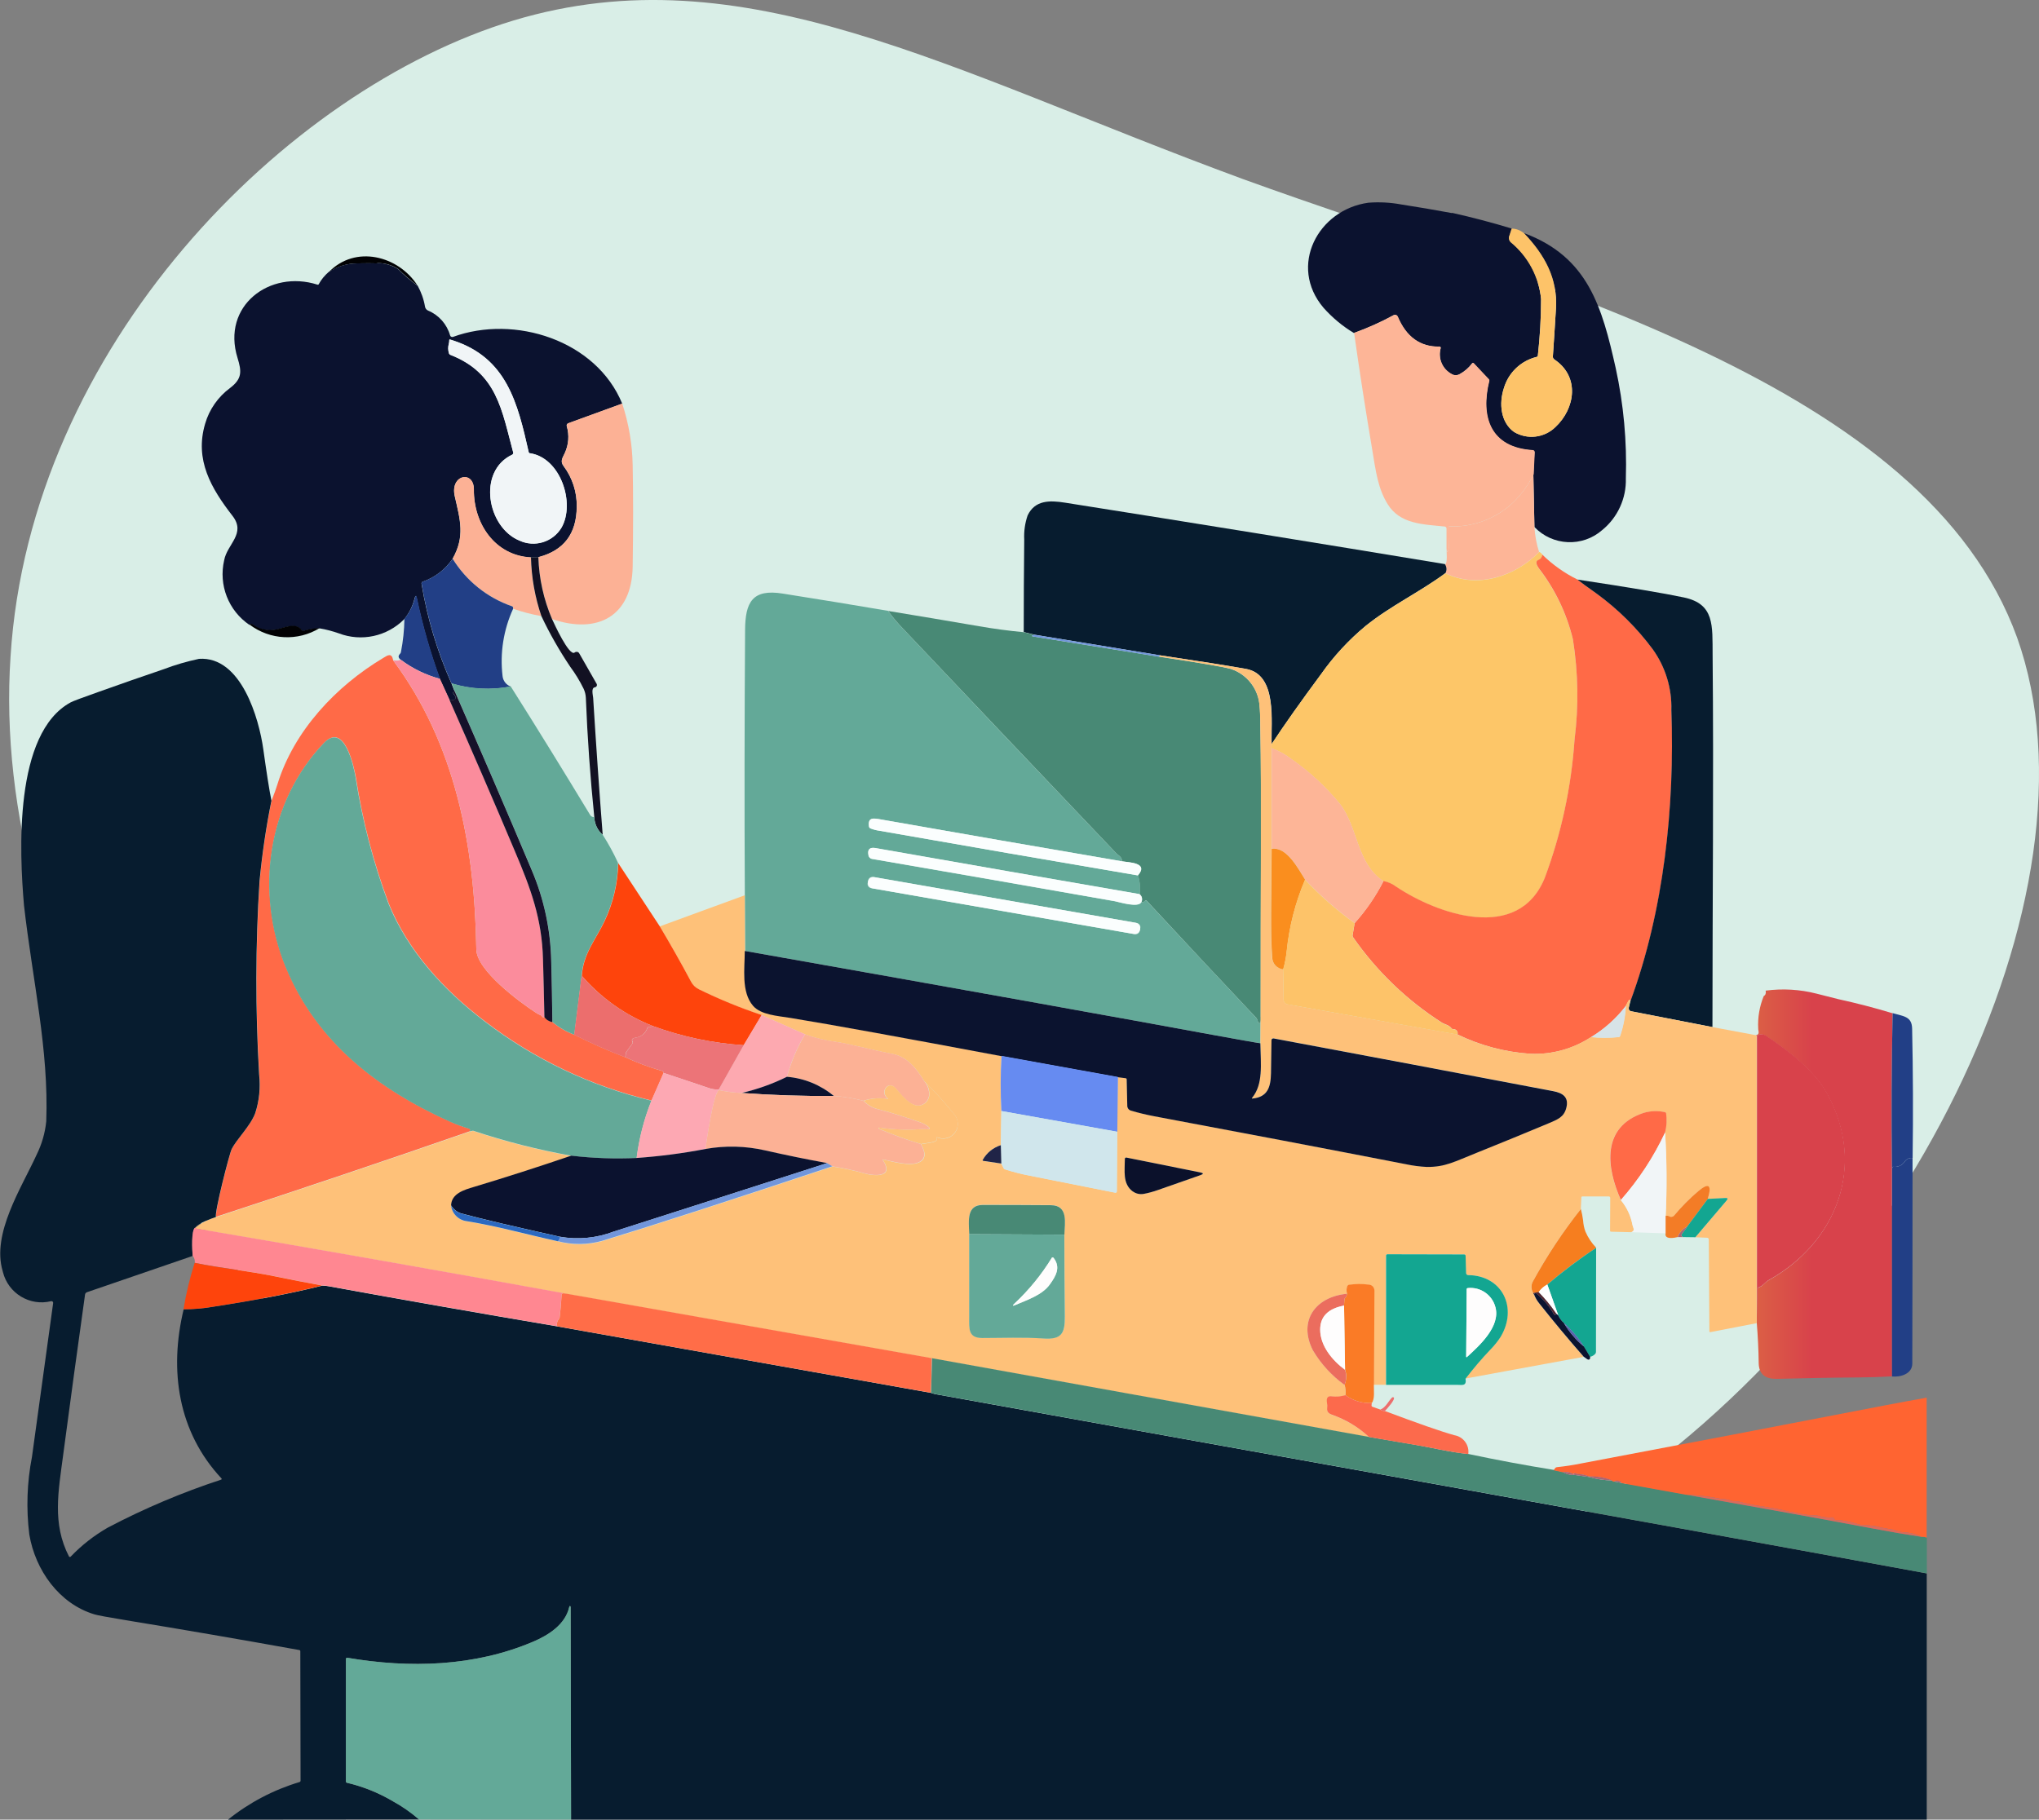 <?xml version="1.0" encoding="UTF-8"?>
<svg id="a" data-name="Layer 1" xmlns="http://www.w3.org/2000/svg" xmlns:xlink="http://www.w3.org/1999/xlink" viewBox="0 0 245.58 219.21">
  <rect x="0" y="0" width="245.58" height="219.21" fill="#808080" stroke="none"/>
  <defs>
    <linearGradient id="ao" x1="-381.26" y1="-834.62" x2="-380.19" y2="-834.62" gradientTransform="translate(6094.31 -36513.5) scale(15.43 -43.92)" gradientUnits="userSpaceOnUse">
      <stop offset="0" stop-color="#db5f45"/>
      <stop offset=".41" stop-color="#d8424b"/>
    </linearGradient>
  </defs>
  <path id="b" data-name="blob" d="m191.63,181.75c-38.04,24.41-89.57,23.12-128.19.68C24.65,160.18-1.25,116.41,1.27,79.1,3.6,41.81,34.34,10.79,61.84,2.47c27.67-8.33,52.29,6.01,87.83,19.09,35.53,12.89,82.16,24.5,93.28,55.27,10.95,30.77-13.45,80.52-51.32,104.92Z" style="fill: #d9eee7;"/>
  <g id="c" data-name="step05">
    <g id="d" data-name="help-desk">
      <path id="e" data-name="Path 937" d="m174.88,25.64c2.42.54,4.81,1.17,7.19,1.89l-.26.81c-.13.28-.08.61.14.83,2.08,1.71,3.4,4.17,3.66,6.85,0,2.28-.14,4.56-.39,6.82,0,.07-.05.13-.13.15-1.9.46-3.41,1.9-3.96,3.77-.61,1.82-.4,4.11,1.22,5.27,1.6.96,3.64.72,4.98-.58,2.39-2.23,2.99-6.07-.12-8.15-.12-.08-.19-.22-.18-.36.13-1.86.25-3.77.37-5.76.22-3.68-1.37-6.49-3.85-9.1,7.75,2.87,9.41,8.96,11.05,16.27.95,4.36,1.36,8.82,1.22,13.28.07,2.4-.98,4.7-2.84,6.22-2.38,2.09-5.98,1.93-8.17-.36l-.13-6.29.13-2.69c0-.14-.1-.25-.24-.26-5.09-.32-6.3-4-5.23-8.33.02-.07,0-.15-.05-.21l-1.84-1.95s-.11-.04-.15,0c0,0,0,.01,0,.02-.4.53-.91.98-1.5,1.3-.3.17-.67.17-.96,0-1.13-.6-1.68-1.91-1.33-3.14.01-.08-.04-.16-.12-.17h-.03c-2.32.03-4-1.17-5.03-3.63-.08-.18-.28-.26-.46-.18-.01,0-.02,0-.03.02-1.53.83-3.13,1.55-4.77,2.14-1.37-.82-2.6-1.85-3.66-3.04-4.28-5.04-.66-11.84,5.41-12.66,1.32-.1,2.64-.03,3.94.21,2.05.32,4.08.66,6.11,1.04h0Z" style="fill: #0b122f;"/>
      <path id="f" data-name="Path 938" d="m183.55,28.09c2.47,2.61,4.07,5.42,3.85,9.1-.12,1.98-.24,3.9-.37,5.76-.01.15.06.28.18.36,3.1,2.08,2.51,5.92.12,8.15-1.33,1.3-3.38,1.54-4.98.58-1.62-1.17-1.82-3.44-1.22-5.27.54-1.88,2.06-3.32,3.96-3.77.07-.02.12-.08.13-.15.26-2.26.39-4.54.39-6.82-.26-2.68-1.58-5.14-3.66-6.85-.22-.22-.28-.55-.14-.83l.26-.81c.54,0,1.07.21,1.48.56Z" style="fill: #fdc369;"/>
      <path id="g" data-name="Path 939" d="m50.28,34.39c-.82-.6-1.6-1.27-2.32-1.99-.73-.46-1.57-.7-2.43-.71-.08.03-.16.04-.24.04-.4-.02-1.15-.02-2.24,0-1.23,0-2.43.37-3.45,1.05,3.2-3.31,8.39-1.97,10.68,1.61h0Z" style="fill: #020204;"/>
      <path id="h" data-name="Path 940" d="m50.29,34.39c.44.8.75,1.66.9,2.56.04.21.18.39.38.47,1.29.54,2.26,1.64,2.64,2.99.04.14.2.22.34.18,0,0,0,0,0,0h0c7.41-2.72,17.26.39,20.39,8.04l-6.51,2.37c-.14.05-.22.2-.17.35.32,1.08.23,2.24-.25,3.26-.27.58-.58.96-.12,1.56,1.05,1.41,1.61,3.13,1.57,4.89-.02,3.25-1.56,5.27-4.62,6.07l-.9.03c-4.32-.21-6.91-4.07-6.87-8.16.02-2.38-2.9-1.83-2.3.79.66,2.89,1.25,4.84-.26,7.53-.87,1.28-2.13,2.25-3.6,2.76-.1.04-.16.13-.14.24.68,4.15,1.9,8.19,3.61,12.03l.37.93c-.07.02-.12.06-.16.12-.02.08,0,.16.06.21.44.53.28.78-.5.76l-1.17-2.56c-1.16-3.16-2.09-6.4-2.78-9.7-.09-.4-.17-.4-.27,0-.23.91-.65,1.76-1.25,2.49-2.06,2.07-5.14,2.74-7.87,1.7-.75-.26-1.52-.47-2.31-.6-.67.02-1.33.13-1.96.33-.07.02-.14,0-.18-.06-.72-1.07-2.3-.23-3.2-.09-.96.17-1.94-.05-2.73-.62-.16-.11-.28-.11-.39.02-2.53-1.72-3.73-4.81-3.04-7.79.36-1.95,2.67-3.2,1-5.35-2.55-3.29-4.59-6.73-3.29-11.1.5-1.72,1.55-3.22,2.99-4.29,1.48-1.12,1.41-2.01.91-3.63-1.95-6.27,3.87-10.66,9.62-8.83.07.03.14,0,.17-.07.3-.55.7-1.03,1.17-1.44,1.02-.68,2.22-1.05,3.45-1.05,1.11-.03,1.85-.04,2.24,0,.08,0,.16,0,.24-.04.86.01,1.7.26,2.43.71.72.72,1.5,1.39,2.32,1.99h0Zm13.39,20.08c-1.34-5.9-2.63-11.38-9.16-13.48-.61-.2-.32-.11-.46.4-.11.39-.1.8.02,1.18.02.07.08.13.15.16,5.64,2.2,6.2,6.63,7.58,11.76.03.11-.03.23-.13.28-4.22,2-2.99,8.75.88,10.34,1.84.85,4.03.18,5.07-1.56,1.67-2.93-.11-8.42-3.81-8.96-.07,0-.13-.06-.15-.13h.01Z" style="fill: #0b122f;"/>
      <path id="i" data-name="Path 941" d="m184.68,57.21c-.63,1.24-1.46,2.38-2.46,3.35-2.06,1.93-4.81,2.96-7.63,2.85-.08,0-.14.06-.14.14h0c0,.88.03,1.69.06,2.42,0,.06-.23,1.02-.29.11v-2.42c0-.12-.1-.21-.21-.23-2.6-.27-5.39-.27-6.88-2.7-1.18-1.92-1.41-3.86-1.9-6.82-.77-4.59-1.49-9.19-2.14-13.81,1.64-.59,3.24-1.3,4.77-2.14.17-.09.38-.03.47.13,0,0,0,0,0,0,0,.01,0,.02.02.03,1.03,2.46,2.71,3.67,5.03,3.63.08,0,.15.06.15.14v.03c-.36,1.23.19,2.54,1.33,3.14.29.18.66.18.96,0,.59-.32,1.1-.76,1.5-1.3.03-.05.1-.06.15-.03,0,0,.01,0,.02,0l1.84,1.95c.05.06.07.13.05.21-1.07,4.34.14,8.01,5.23,8.33.14,0,.24.12.24.26,0,0,0,0,0,0l-.13,2.69h-.02Z" style="fill: #fdb597;"/>
      <path id="j" data-name="Path 942" d="m63.82,54.61c3.7.53,5.5,6.02,3.81,8.96-1.04,1.74-3.23,2.42-5.07,1.56-3.89-1.59-5.1-8.35-.88-10.34.11-.05.17-.17.13-.28-1.39-5.13-1.94-9.56-7.58-11.76-.07-.03-.12-.09-.15-.16-.13-.38-.13-.8-.02-1.18.14-.51-.15-.61.46-.4,6.54,2.11,7.83,7.58,9.16,13.48.02.07.08.13.15.13h-.01Z" style="fill: #f1f5f7;"/>
      <path id="k" data-name="Path 943" d="m74.94,48.62c.79,2.4,1.22,4.92,1.26,7.45.07,3.45.07,7.52,0,12.2-.1,6.03-4.3,8.16-9.7,6.31-1.01-2.37-1.57-4.9-1.65-7.47,3.06-.79,4.6-2.81,4.62-6.07.03-1.76-.52-3.48-1.57-4.89-.46-.59-.15-.97.12-1.56.48-1.02.57-2.18.25-3.26-.04-.14.04-.29.17-.35l6.51-2.37h0Z" style="fill: #fcb195;"/>
      <path id="l" data-name="Path 944" d="m184.68,57.21l.13,6.29c.06,1.02.25,2.03.56,3-2.85,2.92-7.43,4.45-11.29,2.55.19-.34.17-.76-.06-1.07.35.06.21-1.66.19-1.89.06.92.29-.03.29-.11-.03-.74-.05-1.55-.06-2.42,0-.08.06-.14.14-.14h0c2.82.1,5.57-.92,7.63-2.85,1-.97,1.83-2.1,2.46-3.35h0Z" style="fill: #fdb597;"/>
      <path id="m" data-name="Path 945" d="m63.94,67.14c.06,2.41.48,4.79,1.26,7.08-1.15-.2-2.28-.5-3.39-.88v-.13c0-.08-.05-.14-.13-.17-2.98-1.03-5.51-3.06-7.16-5.74,1.51-2.69.92-4.64.26-7.53-.6-2.62,2.32-3.17,2.3-.79-.04,4.09,2.54,7.94,6.87,8.16h0Z" style="fill: #fcb195;"/>
      <path id="n" data-name="Path 946" d="m174.03,67.97c.22.32.25.73.06,1.07-3.14,2.32-6.59,3.92-9.61,6.36-2.04,1.69-3.84,3.64-5.36,5.8-2.46,3.32-4.45,6.13-5.95,8.42-.11-2.63.73-8.36-3.1-9.04-2.31-.41-5.74-.95-10.31-1.63l-15.17-2.49-1.29-.32c0-3.71.02-7.42.06-11.14-.05-.99.09-1.98.41-2.91.88-1.83,2.61-1.84,4.53-1.53,15.26,2.41,30.51,4.88,45.75,7.4h0Z" style="fill: #071c2f;"/>
      <path id="o" data-name="Path 947" d="m185.38,66.49c.16.06.29.17.37.32,0,.31-.19.58-.48.68-.34.13-.31.48.1,1.04,1.93,2.52,3.32,5.41,4.07,8.5.64,4.01.71,8.09.2,12.11-.38,5.69-1.59,11.3-3.59,16.65-3.17,7.84-12.94,4.36-17.92,1.04-.44-.34-.95-.57-1.5-.66-3.24-2.09-3.07-6.5-5.23-9.29-1.69-2.07-3.67-3.9-5.86-5.43-.72-.56-1.53-1-2.39-1.31v-.5c1.52-2.29,3.5-5.1,5.96-8.42,1.52-2.16,3.33-4.11,5.36-5.8,3.02-2.43,6.47-4.04,9.61-6.36,3.85,1.91,8.44.37,11.29-2.55h0Z" style="fill: #fdc668;"/>
      <path id="p" data-name="Path 948" d="m185.75,66.81c1.25,1.22,2.68,2.24,4.25,3.01.43.35,1.18.91,2.28,1.67,2.6,1.88,4.89,4.15,6.8,6.74,1.52,2.13,2.31,4.7,2.23,7.32.43,11.56-.88,24.15-4.94,35.09,0-.17-.05-.22-.14-.17-.06.05-.1.11-.13.18l-.26.5c-1.15,1.52-2.58,2.8-4.21,3.79-2.16,1.41-4.7,2.12-7.28,2.01-3.06-.2-6.04-.99-8.8-2.33.08-.27-.09-.56-.36-.63-.06-.02-.12-.02-.19-.02-.08,0-.15-.04-.19-.11-.3-.39-.83-.47-1.12-.65-4.23-2.7-7.88-6.21-10.74-10.33-.04-.07-.06-.15-.04-.22l.25-1.46c1.37-1.53,2.54-3.23,3.47-5.06.54.1,1.06.32,1.5.66,4.98,3.33,14.74,6.81,17.92-1.04,2-5.35,3.2-10.95,3.59-16.65.51-4.03.44-8.11-.2-12.11-.75-3.09-2.13-5.98-4.07-8.5-.4-.55-.43-.89-.1-1.04.29-.1.48-.37.48-.68h0Z" style="fill: #ff6a47;"/>
      <path id="q" data-name="Path 949" d="m64.84,67.11c.08,2.57.64,5.11,1.65,7.47.24.52,2.06,4.53,2.72,4.03.16-.13.4-.11.53.06,0,.02.02.03.03.05l2.09,3.66c.08.13.03.3-.1.38,0,0,0,0,0,0-.03.02-.07.03-.11.04-.48.07-.24.9-.21,1.26.34,5.5.72,11.01,1.15,16.51-.62-.54-.98-1.31-1.01-2.12-.49-4.79-.83-9.58-1.02-14.39-.02-.38-.11-.76-.28-1.11-.45-.92-.98-1.79-1.59-2.61-1.31-1.95-2.48-3.99-3.48-6.11-.78-2.28-1.2-4.67-1.26-7.08l.9-.03h-.02Z" style="fill: #121122;"/>
      <path id="r" data-name="Path 950" d="m54.51,67.3c1.65,2.68,4.18,4.71,7.16,5.74.07.02.12.09.13.17v.13c-1.16,2.54-1.6,5.34-1.27,8.11.06.57.44,1.06.98,1.26-2.37.46-4.81.33-7.12-.37-1.71-3.84-2.93-7.88-3.61-12.03-.02-.1.04-.2.14-.24,1.46-.51,2.73-1.48,3.6-2.76h0Z" style="fill: #223f86;"/>
      <path id="s" data-name="Path 951" d="m206.25,123.73l-9.81-1.91c-.18-.04-.3-.22-.26-.41,0,0,0,0,0,0v-.02l.18-.75c4.05-10.94,5.36-23.53,4.94-35.09.08-2.62-.71-5.19-2.23-7.32-1.91-2.58-4.2-4.85-6.8-6.74-1.1-.77-1.86-1.33-2.28-1.67,6.16.93,10.43,1.65,12.8,2.15,3.74.78,3.45,3.39,3.48,6.92.14,15.17-.02,29.91-.02,44.84h0Z" style="fill: #071c2f;"/>
      <path id="t" data-name="Path 952" d="m106.96,73.6c.53.74,1.11,1.44,1.75,2.09,8.55,9.05,17.12,18.08,25.71,27.09.29.31.7.4.71.98-9.69-1.66-19.38-3.34-29.07-5.05-.83-.14-1.56-.29-1.37.89.01.08.06.14.13.18.34.14.7.24,1.07.29,10.38,1.82,20.78,3.62,31.18,5.39.23.73.3,1.51.2,2.27-10.61-1.84-21.21-3.69-31.81-5.55-.7-.13-.99.15-.86.83.03.25.23.45.48.48,9.84,1.7,19.58,3.39,29.21,5.09.49.09,2.93.87,3.2.06.06.13.19.09.41-.11.06-.05.15-.05.21,0,4.41,4.74,8.81,9.45,13.22,14.13.09.14.16.29.18.46.02.09.08.14.14.14.26,0,.17-.7.18-.86l-.02,3.28c-.73-.1-2.55-.42-5.46-.96-11.49-2.12-30.36-5.5-56.61-10.16l-.03-6.72c-.06-10.65-.04-21.3.03-31.94.02-3.36.88-4.98,4.54-4.39,4.23.67,8.47,1.36,12.7,2.08h0Zm30.38,38.19c.05-.28-.14-.55-.43-.6h0s-31.75-5.54-31.75-5.54c-.28-.05-.55.14-.6.43,0,0,0,0,0,0l-.06.32c-.05.28.14.55.43.6h0s31.75,5.54,31.75,5.54c.28.05.55-.14.6-.43,0,0,0,0,0,0l.06-.33Z" style="fill: #63a998;"/>
      <path id="u" data-name="Path 953" d="m53,81.78c-1.7-.46-3.3-1.23-4.71-2.29-.33-.22-.37-.46-.11-.73.06-.05.1-.13.11-.21.26-1.32.4-2.66.42-4,.59-.73,1.02-1.58,1.25-2.49.1-.4.18-.4.27,0,.69,3.29,1.62,6.54,2.78,9.7h0Z" style="fill: #223f86;"/>
      <path id="v" data-name="Path 954" d="m106.96,73.6c3.65.61,7.3,1.2,10.95,1.84,1.78.31,3.57.55,5.37.72l1.29.32c-.39.09-.38.17,0,.22,5.01.8,10.03,1.61,15.05,2.42,4.87.73,7.74,1.22,8.62,1.47,1.86.61,3.2,2.24,3.44,4.18.09.89.13,1.79.12,2.69.16,8.98.02,19.65.04,34.94,0,.17.08.86-.18.86-.07-.01-.13-.07-.14-.14-.03-.16-.09-.32-.18-.46-4.41-4.67-8.81-9.39-13.22-14.14-.06-.06-.15-.06-.21,0-.21.2-.36.24-.41.11.14-.32.04-.69-.24-.9.1-.76.03-1.53-.2-2.27,1.36-1.57-1.16-1.55-1.92-1.7-.02-.58-.42-.67-.71-.98-8.58-9.01-17.15-18.04-25.71-27.09-.63-.65-1.22-1.35-1.75-2.09h0Z" style="fill: #488975;"/>
      <path id="w" data-name="Path 955" d="m38.51,75.66c-2.64,1.62-5.99,1.45-8.46-.42.11-.12.23-.13.39-.02.79.56,1.78.79,2.73.62.9-.14,2.48-.99,3.2.09.04.06.11.09.18.06.63-.2,1.29-.31,1.96-.33h0Z" style="fill: #020204;"/>
      <path id="x" data-name="Path 956" d="m124.56,76.46l15.17,2.49-.12.17c-5.01-.82-10.03-1.63-15.05-2.42-.39-.06-.39-.13,0-.22h0Z" style="fill: #7296db;"/>
      <path id="y" data-name="Path 957" d="m47.34,79.54c7.54,10.13,9.83,22.37,10.03,34.84.04,2.53,5.18,6.32,7.16,7.61.19.13.39.24.61.32.07.03.12.08.16.15.05.09.16.13.25.08.01,0,.02-.01.03-.02.22.32.57.54.96.6.78.66,1.67,1.18,2.63,1.53,2.01,1.01,4.06,1.92,6.16,2.72,1.36.63,2.76,1.16,4.2,1.58.26.04.39.14.4.31l-1.45,3.32c-7.28-1.73-14.11-4.98-20.05-9.53-4.93-3.73-9.3-8.51-11.6-14.18-1.84-4.91-3.17-9.99-3.96-15.17-.24-1.33-1.37-6.79-3.85-4.19-6.82,7.16-8.29,17.97-4.59,26.97,3.73,9.06,11.1,14.74,19.84,18.65.73.33,1.49.61,2.27.83.06.02.1.08.1.15l-.02.16c-10.16,3.53-20.36,6.97-30.59,10.31-.19-.51,1.61-7.61,1.89-8.17.62-1.23,2.25-2.75,2.84-4.34.48-1.5.64-3.09.47-4.66-.47-7.76-.45-15.55.05-23.31.31-3.23.78-6.44,1.42-9.62.34-.88.58-1.55.71-1.98,1.98-6.46,7.07-11.85,12.75-15.24.53-.32,1-.66,1.19.25v.02Z" style="fill: #ff6a47;"/>
      <path id="z" data-name="Path 958" d="m139.73,78.95c4.57.68,8.01,1.22,10.31,1.63,3.84.68,3,6.41,3.1,9.04v12.63c-.02,5.83-.17,10,.07,13.07.01.75.59,1.37,1.33,1.44l.06,3.63c-.03.3.2.57.5.6l20.43,3.63c2.75,1.34,5.74,2.13,8.8,2.33,2.58.11,5.12-.6,7.28-2.01,1.11.11,2.22.11,3.33,0,.08,0,.15-.06.17-.13.4-1.18.64-2.42.7-3.66l.26-.5c.03-.07.08-.13.13-.18.09-.05.13.02.14.17l-.18.75c-.05.19.06.38.24.43h.02l9.81,1.91,5.22.97c.07,0,.11.02.13.07v34.63l-5.58,1.08c-.05.01-.11-.02-.12-.08,0,0,0,0,0,0v-.02l-.07-11.06c0-.11-.08-.2-.18-.21l-1.44-.06,3.75-4.41c.19-.22.13-.32-.14-.31l-2.12.11c.51-1.68.13-1.99-1.15-.92-1.06.89-2.04,1.88-2.92,2.95-.14.17-.39.21-.58.08-.13-.06-.28-.08-.42-.05.16-3.36.13-6.72-.07-10.07.19-.75.23-1.53.12-2.3-.01-.07-.07-.13-.14-.14-.85-.19-1.74-.16-2.58.09-5.1,1.7-4.5,6.53-2.73,10.49.72.86,1.21,1.9,1.41,3.01.06.32.36.68-.14.86l-2.44-.06c-.07,0-.12-.06-.12-.12,0,0,0,0,0-.01h0l.02-3.95c0-.09-.07-.16-.17-.17h-3.18c-.07,0-.13.05-.13.12l-.06,1.4c-2.19,2.75-4.13,5.68-5.8,8.76-.23.44-.21.97.06,1.38.01.07.05.14.11.19.15.38.36.74.62,1.07,1.72,2.16,3.5,4.3,5.34,6.41l-14.22,2.61c.93-1.22,1.93-2.39,2.99-3.5.45-.45.86-.96,1.21-1.5,2.12-3.51.22-7.44-3.92-7.47-.13,0-.22-.11-.22-.24l-.06-2.09c0-.09-.08-.16-.17-.16l-9.26-.02c-.09,0-.16.07-.16.16h0v15.57s-1.45,0-1.45,0l.05-11.26c.04-.39-.25-.73-.63-.76-.01,0-.02,0-.03,0-.8-.11-1.62-.1-2.42.02-.08,0-.15.05-.17.13-.11.29-.13.61-.05.91-3.79.37-5.89,3.25-4.11,6.79.98,1.64,2.28,3.07,3.82,4.19.13.41.16.83.11,1.26-.5.15-1.03.2-1.56.14-.53-.11-.75.14-.64.76.04.22.05.45.02.68-.05.36.15.62.58.77,1.66.58,3.18,1.5,4.47,2.69l-52.66-9.49-44.12-7.79c-14.81-2.71-29.63-5.32-44.47-7.83-.04,0-.09-.04-.14-.11.73-.6,1.58-1.04,2.5-1.29,10.23-3.35,20.42-6.78,30.59-10.31l.2-.05c.07-.02.15-.03.22-.02,3.85,1.29,7.8,2.29,11.8,3.01-3.92,1.33-7.83,2.59-11.74,3.77-1.15.35-2.69.79-2.74,2.21.11,1.01.91,1.8,1.92,1.9,3.65.59,7.33,1.64,10.96,2.42,1.77.46,3.64.44,5.4-.07,6.28-1.92,15.49-4.91,27.65-8.96,1.3.2,2.59.47,3.85.83,1.12.32,3.59.55,2.26-1.53-.07-.11-.04-.15.09-.12,1.15.27,3.06.78,4.12.36.88-.34.99-1.08.33-2.23.32-.09,2.1-.17,1.89-.64-.07-.17-.02-.21.14-.15.91.35,1.93-.1,2.28-1.01.21-.55.13-1.18-.21-1.66-1.14-1.45-2.37-2.83-3.7-4.11-.91-1.48-2.01-2.95-3.82-3.3-2.76-.54-5.16-1.21-6.85-1.46-1.26-.16-2.5-.47-3.7-.9l-5.21-2.32c-2.59-.85-5.12-1.89-7.57-3.1-.4-.2-.74-.52-.95-.92-1.21-2.25-2.47-4.48-3.77-6.67l10.24-3.75.03,6.72c0,2.04-.45,4.91,1,6.57.95,1.09,2.97,1.2,4.51,1.46,5.01.83,13.47,2.36,25.38,4.6-.13,2.21-.14,4.43-.02,6.65l-.06,4.1c-.92.29-1.7.92-2.17,1.76-.03.04-.02.1.03.13,0,0,0,0,0,0,.01,0,.02,0,.03.02l2.17.32.27.54c.04.07.1.12.17.14.99.32,2,.57,3.03.77,3.36.66,6.77,1.34,10.25,2.04.08.02.16-.04.18-.12,0,0,0,0,0,0v-.03l.05-7.18.08-6.6.95.12c.07,0,.13.07.13.14l.06,3.14c-.03.3.17.57.46.64.93.28,1.87.5,2.82.68,10.1,1.89,20.19,3.81,30.27,5.77.83.18,1.68.3,2.53.33,2.21.02,3.29-.62,6.07-1.73,2.86-1.15,5.71-2.31,8.56-3.51,1.15-.48,1.89-.76,2.17-1.88.32-1.28-.43-1.79-1.59-2.01-11.16-2.12-22.38-4.24-33.66-6.35-.12-.02-.23.05-.25.17,0,0,0,0,0,0v.04c-.02,1.3-.04,2.63-.06,3.97-.02,1.7-.41,2.88-2.23,3.06-.08,0-.1-.02-.04-.09,1.33-1.64,1.04-3.93.99-6.57l.02-3.28c-.02-15.28.12-25.96-.04-34.94,0-.9-.03-1.8-.12-2.69-.23-1.94-1.57-3.58-3.44-4.18-.88-.24-3.75-.73-8.62-1.47l.12-.17.02.03Zm-3.29,64.58c.37.27.84.38,1.29.3.57-.1,1.13-.25,1.68-.45,1.72-.6,3.45-1.2,5.17-1.81.39-.14.39-.25-.02-.33l-8.9-1.79c-.08-.01-.16.04-.18.12v.03c0,1.41-.32,3.03.96,3.94h0Zm-19.7,5.14c0,3.32-.01,6.64,0,9.96,0,1.42-.15,2.54,1.58,2.54,2.44,0,4.95-.11,7.38.06,2.2.15,2.58-.63,2.56-2.68-.03-3.28-.05-6.55-.06-9.83.02-1.41.51-3.52-1.63-3.55-2.73-.02-5.46-.03-8.2-.03-1.96,0-1.71,1.84-1.63,3.52h0Z" style="fill: #fec179;"/>
      <path id="aa" data-name="Path 959" d="m32.68,96.51c-.64,3.18-1.11,6.39-1.42,9.62-.5,7.76-.51,15.55-.05,23.31.17,1.57.02,3.16-.47,4.66-.6,1.59-2.23,3.11-2.84,4.34-.28.57-2.09,7.66-1.89,8.17-.51.19-2.1.7-2.5,1.29-.49.32-.36,2.7-.3,3.4l-12.73,4.37c-.13.04-.23.16-.24.3-.9,6.42-1.78,12.87-2.64,19.36-.57,4.34-1.33,8.21.7,12.16.03.07.11.09.18.06,0,0,0,0,0,0,.02,0,.02-.02.03-.02,1.32-1.38,2.83-2.56,4.49-3.51,4.38-2.3,8.94-4.23,13.64-5.77.04-.01.07-.06.06-.11,0-.01,0-.02-.02-.03-5.25-5.61-6.33-13.02-4.56-20.38,1.16,0,2.32-.09,3.46-.29,5.16-.79,9.58-1.64,13.24-2.56.28,0,.55.04.83.09,9.14,1.67,18.29,3.27,27.45,4.82l45.03,8.01c.23.09.48.15.73.19,39.74,7.19,79.49,14.25,119.2,21.56v29.66H68.78l-.05-25.59c0-.06-.02-.11-.07-.14-.05,0-.08.02-.1.12-.47,2.11-2.53,3.4-4.34,4.17-7.07,3.01-14.87,3.22-22.39,1.94-.08-.01-.16.04-.17.12,0,0,0,0,0,0v14.78c0,.07.05.14.13.16,1.95.46,3.81,1.21,5.54,2.23,1.12.61,2.17,1.35,3.14,2.19l-23.01.02c2.55-2.05,5.48-3.59,8.62-4.53.07-.02.12-.09.12-.16l-.03-15.6c0-.07-.05-.13-.12-.14-6.94-1.25-13.89-2.45-20.86-3.59-2.16-.36-3.44-.59-3.82-.71-4.25-1.28-7.12-5.33-7.84-9.62-.39-3.11-.28-6.27.32-9.35.86-6.21,1.71-12.38,2.55-18.52.02-.12-.06-.23-.18-.24,0,0,0,0,0,0h-.06c-2.57.64-5.17-.94-5.81-3.51,0-.04-.02-.08-.03-.12-1.34-4.51,2.26-10.01,4.08-13.99.63-1.27,1.03-2.64,1.17-4.04.32-8.65-1.64-16.9-2.68-26.02-.55-6.37-1.25-20.75,5.63-24.46.26-.14,1.42-.58,3.47-1.3,2.56-.92,5.14-1.81,7.72-2.69,1.39-.53,2.81-.94,4.26-1.25,5.09-.34,7.23,7.22,7.74,10.88.38,2.72.7,4.81.99,6.26h0Z" style="fill: #071c2f;"/>
      <path id="ab" data-name="Path 960" d="m48.28,79.49c1.41,1.06,3.01,1.84,4.71,2.29l1.17,2.56c2.66,6.03,5.28,12.09,7.85,18.16,1.93,4.57,3.26,8.17,3.4,13.04.06,2.33.12,4.65.17,6.98-.13.07-.23.06-.28-.06-.03-.07-.09-.12-.16-.15-.21-.08-.42-.19-.61-.32-1.97-1.3-7.12-5.07-7.16-7.61-.2-12.49-2.49-24.71-10.03-34.85.31.08.64.07.94-.05Z" style="fill: #fb8c9c;"/>
      <path id="ac" data-name="Path 961" d="m61.51,82.69c3.25,5.14,6.44,10.32,9.6,15.54.11.14.28.22.46.2.03.82.39,1.59,1.01,2.12.7,1.09,1.32,2.22,1.86,3.4-.04,2.44-.61,4.84-1.66,7.04-1.07,2.25-2.56,3.92-2.72,6.56l-.89,7.1c-.96-.36-1.85-.88-2.63-1.53-.04-2.45-.09-4.89-.14-7.34-.08-3.77-.88-7.49-2.35-10.97-3.05-7.21-6.14-14.4-9.28-21.56l-.37-.93c2.31.7,4.75.82,7.12.37h-.01Z" style="fill: #63a998;"/>
      <path id="ad" data-name="Path 962" d="m54.76,83.26c3.14,7.16,6.24,14.35,9.28,21.56,1.48,3.47,2.27,7.2,2.35,10.97.06,2.44.11,4.89.14,7.34-.39-.06-.74-.28-.96-.6-.05-2.32-.1-4.65-.17-6.98-.13-4.87-1.46-8.47-3.4-13.04-2.56-6.07-5.18-12.13-7.85-18.16.77.02.93-.23.5-.76-.06-.05-.08-.14-.06-.21.03-.07.09-.11.16-.12h0Z" style="fill: #16112a;"/>
      <path id="ae" data-name="Path 963" d="m78.47,132.58c-.89,2.22-1.49,4.55-1.79,6.93-2.63.12-5.26.02-7.87-.28-4-.72-7.94-1.72-11.8-3.01-.07,0-.15,0-.22.02l-.2.05.02-.16c.01-.07-.03-.13-.1-.15-.77-.23-1.53-.5-2.27-.83-8.74-3.92-16.11-9.6-19.84-18.65-3.7-8.99-2.23-19.81,4.59-26.97,2.49-2.61,3.63,2.86,3.85,4.19.8,5.18,2.13,10.26,3.96,15.17,2.3,5.67,6.67,10.44,11.6,14.18,5.94,4.55,12.77,7.8,20.05,9.53h0Z" style="fill: #63a998;"/>
      <path id="af" data-name="Path 964" d="m153.15,90.12c.86.31,1.66.76,2.39,1.31,2.2,1.53,4.17,3.36,5.86,5.43,2.16,2.79,2,7.2,5.23,9.29-.93,1.83-2.09,3.53-3.47,5.06-2.15-1.55-4.14-3.31-5.96-5.23-.82-1.33-2.21-4.01-4.04-3.73v-12.13h-.01Z" style="fill: #fdb597;"/>
      <path id="ag" data-name="Path 965" d="m135.12,103.76c.77.14,3.29.13,1.92,1.7-10.4-1.77-20.79-3.56-31.18-5.39-.37-.05-.73-.15-1.07-.29-.07-.04-.11-.11-.13-.18-.18-1.18.54-1.04,1.37-.89,9.69,1.71,19.39,3.39,29.08,5.05Z" style="fill: #fbfefe;"/>
      <path id="ah" data-name="Path 966" d="m137.24,107.72c.28.21.37.58.24.9-.28.81-2.72.03-3.2-.06-9.63-1.7-19.37-3.4-29.21-5.09-.26-.02-.46-.23-.48-.48-.13-.67.17-.95.86-.83,10.6,1.87,21.2,3.72,31.81,5.55h0Z" style="fill: #fbfefe;"/>
      <path id="ai" data-name="Path 967" d="m157.19,105.98c-1.17,2.74-1.91,5.64-2.21,8.6-.08.74-.22,1.47-.42,2.19-.75-.07-1.32-.69-1.33-1.44-.24-3.07-.09-7.24-.07-13.07,1.82-.29,3.2,2.4,4.04,3.73h0Z" style="fill: #fa8e1e;"/>
      <path id="aj" data-name="Path 968" d="m74.44,103.95l5.02,7.64c1.31,2.2,2.57,4.42,3.77,6.67.21.4.54.72.95.92,2.45,1.2,4.98,2.24,7.57,3.1l-2.17,3.64c-3.74-.24-7.43-1.02-10.95-2.31-3.3-1.3-6.23-3.37-8.55-6.05.16-2.65,1.64-4.31,2.72-6.56,1.05-2.2,1.62-4.6,1.66-7.04h0Z" style="fill: #fe440c;"/>
      <path id="ak" data-name="Rectangle 1345" d="m104.54,106.23h0c.06-.37.42-.62.79-.56l31.43,5.49c.37.06.62.42.56.79h0c-.06.37-.42.62-.79.56l-31.43-5.49c-.37-.06-.62-.42-.56-.79Z" style="fill: #fbfefe;"/>
      <path id="al" data-name="Path 970" d="m157.19,105.98c1.82,1.93,3.81,3.68,5.96,5.23l-.25,1.46c-.02.08,0,.16.04.22,2.86,4.12,6.51,7.63,10.74,10.34.29.19.82.26,1.12.65.05.06.11.1.19.11.28-.03.53.17.56.45,0,.06,0,.13-.02.19l-20.43-3.63c-.3-.03-.52-.3-.5-.6l-.06-3.63c.21-.71.35-1.45.42-2.19.3-2.96,1.05-5.86,2.21-8.6h0Z" style="fill: #fdc369;"/>
      <path id="am" data-name="Path 971" d="m89.73,114.56c26.25,4.65,45.12,8.04,56.61,10.16,2.92.53,4.74.86,5.46.96.05,2.64.35,4.93-.99,6.57-.06.06-.04.1.04.09,1.82-.18,2.2-1.36,2.23-3.06.02-1.34.04-2.67.06-3.97,0-.12.1-.21.22-.21h.04c11.28,2.11,22.5,4.22,33.66,6.35,1.17.22,1.92.73,1.59,2.01-.28,1.12-1.04,1.4-2.17,1.88-2.84,1.19-5.7,2.36-8.56,3.51-2.78,1.11-3.85,1.75-6.07,1.73-.85-.04-1.7-.15-2.53-.33-10.08-1.96-20.18-3.88-30.27-5.77-.95-.18-1.89-.4-2.82-.68-.29-.07-.48-.34-.46-.64l-.07-3.13c0-.07-.05-.13-.13-.14l-.95-.12-14.03-2.54c-11.92-2.24-20.38-3.78-25.38-4.6-1.54-.25-3.56-.36-4.51-1.46-1.45-1.67-1-4.54-1-6.57h.01Z" style="fill: #0b132f;"/>
      <path id="an" data-name="Path 972" d="m70.06,117.55c2.32,2.68,5.25,4.75,8.55,6.05-.14.09-.31.13-.47.11-.07,0-.14.03-.17.1-.2.65-.76,1.12-1.43,1.2-.38.06-.51.21-.38.46.04.06.05.14.02.21l-.71.99c-.05.06-.09.13-.11.21l-.05.5c-2.1-.8-4.15-1.71-6.16-2.72l.89-7.1h.01Z" style="fill: #ec6e6d;"/>
      <path id="ap" data-name="Path 973" d="m227.95,122.05c-.13,6.26-.15,12.49-.08,18.68v25.08c-1.36.08-2.73.12-4.13.13-3.67.02-6.52.1-9.78.17-1.32.02-2.11-.54-2.14-1.89-.02-1.6-.1-3.2-.23-4.82v-.7l.05-3.29c0-.14.08-.27.21-.32.51-.19.69-.59,1.15-.85,8.25-4.59,11.81-13.84,7.04-22.49-1.56-2.82-4.65-5.17-7.45-7.01-.32-.17-.71-.15-1.01.05-.02-.06-.06-.08-.13-.07.56-.09.3-.5.31-.81-.07-1.34.16-2.68.67-3.92.21-.11.29-.32.23-.65,2.04-.27,4.12-.15,6.11.36,1.75.45,2.63.67,2.65.67,2.19.48,4.35,1.04,6.5,1.69h.02Z" style="fill: url(#ao);"/>
      <path id="aq" data-name="Path 974" d="m195.84,121.15c-.07,1.25-.3,2.48-.7,3.66-.03.07-.1.13-.17.13-1.11.1-2.22.1-3.33,0,1.63-.99,3.05-2.28,4.21-3.79h0Z" style="fill: #d7e3e7;"/>
      <path id="ar" data-name="Path 975" d="m227.95,122.05c1.3.39,2.32.37,2.35,1.87.11,5.2.13,10.39.06,15.59-.4-.06-.79.13-.99.48-.31.42-.83.64-1.35.57-.05,0-.08.04-.09.09,0,.04-.02.07-.06.09-.08-6.18-.05-12.41.08-18.68h0Z" style="fill: #223f86;"/>
      <path id="as" data-name="Path 976" d="m91.74,122.28l5.21,2.32c-.95,1.6-1.68,3.32-2.17,5.12-1.73.86-3.57,1.52-5.46,1.95-.92-.04-1.84-.15-2.75-.35l-.02-.06,3.01-5.35,2.17-3.64h0Z" style="fill: #fda9b0;"/>
      <path id="at" data-name="Path 977" d="m78.62,123.6c3.52,1.29,7.21,2.07,10.95,2.31l-3.01,5.35c-.41.01-.81-.05-1.19-.18-1.82-.62-3.63-1.22-5.44-1.82,0-.17-.13-.27-.4-.31-1.44-.41-2.84-.94-4.2-1.58l.05-.5c.02-.08.05-.15.11-.21l.71-.99c.03-.07.03-.15-.02-.21-.13-.25,0-.4.38-.46.67-.08,1.23-.55,1.43-1.2.03-.06.1-.1.17-.1.17.03.34-.01.47-.11h-.01Z" style="fill: #ec7478;"/>
      <path id="au" data-name="Path 978" d="m96.95,124.6c1.2.43,2.43.73,3.7.9,1.69.25,4.09.92,6.85,1.46,1.82.36,2.91,1.82,3.82,3.3.35.4.56.91.58,1.44.04.49-.18.96-.58,1.24-1.19.86-2.49-.66-3.4-1.78-.95-1.15-2.01.43-1.01,1.17.06.05.06.06-.02.05-.97-.15-1.96-.08-2.9.23-1.16-.3-2.35-.5-3.55-.58-1.61-1.33-3.58-2.14-5.65-2.31.49-1.8,1.22-3.52,2.17-5.12h0Z" style="fill: #fcb195;"/>
      <path id="av" data-name="Path 979" d="m211.61,158.69v-33.93c.3-.19.69-.21,1.01-.05,2.8,1.85,5.9,4.2,7.45,7.01,4.77,8.65,1.2,17.9-7.04,22.49-.47.26-.64.66-1.15.85-.13.05-.22.18-.21.32l-.05,3.29h0Z" style="fill: #d8424b;"/>
      <path id="aw" data-name="Path 980" d="m120.62,127.2l14.03,2.54-.08,6.6-13.96-2.5c-.12-2.21-.12-4.44.02-6.65h0Z" style="fill: #668bf1;"/>
      <path id="ax" data-name="Path 981" d="m86.56,131.26l.02.06c-.65.38-1.52,6.33-1.59,7.09-2.75.54-5.52.9-8.32,1.09.3-2.38.9-4.7,1.79-6.93l1.45-3.32c1.82.59,3.63,1.2,5.44,1.82.38.13.79.19,1.19.18h0Z" style="fill: #fda8b3;"/>
      <path id="ay" data-name="Path 982" d="m94.78,129.72c2.08.17,4.05.98,5.65,2.31-3.7.03-7.41-.09-11.11-.36,1.89-.44,3.72-1.09,5.46-1.95h0Z" style="fill: #0b122f;"/>
      <path id="az" data-name="Path 983" d="m111.33,130.25c1.32,1.29,2.55,2.67,3.7,4.11.57.79.38,1.89-.41,2.46-.48.34-1.11.42-1.66.21-.17-.06-.21-.02-.14.15.21.47-1.58.54-1.89.64-1.69-.5-3.36-1.11-4.98-1.8-.09-.04-.15-.11-.13-.14s.09-.05.21-.03c1.67.24,3.35.29,5.03.17.26-.02,1.53.2.53-.45-.23-.15-.48-.27-.73-.36-1.71-.58-3.41-1.17-5.09-1.58-.67-.16-1.28-.52-1.75-1.02.94-.3,1.93-.38,2.9-.23.07,0,.08,0,.02-.05-1-.74.06-2.32,1.01-1.17.92,1.11,2.21,2.64,3.4,1.78.4-.28.62-.75.58-1.24-.02-.53-.22-1.04-.58-1.44h0Z" style="fill: #fec179;"/>
      <path id="ba" data-name="Path 984" d="m86.58,131.32c.9.19,1.82.31,2.75.35,3.7.27,7.41.39,11.11.36,1.2.08,2.39.28,3.55.58.47.5,1.08.86,1.75,1.02,1.68.41,3.38.99,5.09,1.58.26.09.51.21.73.36,1,.65-.27.43-.53.45-1.68.13-3.36.07-5.03-.17-.13-.02-.19,0-.21.03s.05.11.13.14c1.63.69,3.29,1.3,4.98,1.8.66,1.14.53,1.88-.33,2.23-1.06.42-2.97-.11-4.12-.36-.13-.03-.16,0-.09.12,1.33,2.09-1.14,1.85-2.26,1.53-1.27-.36-2.55-.63-3.85-.83l-.64-.38c-2.49-.46-5-.97-7.51-1.54-2.34-.54-4.76-.59-7.12-.17.07-.77.94-6.71,1.59-7.09h0Z" style="fill: #fcb195;"/>
      <path id="bb" data-name="Path 985" d="m120.61,133.85l13.96,2.5-.05,7.18c0,.09-.07.16-.16.16h-.03c-3.48-.7-6.89-1.37-10.25-2.04-1.02-.19-2.03-.45-3.03-.77-.07-.02-.14-.07-.17-.14l-.27-.54-.06-2.23.06-4.1h0Z" style="fill: #d0e6ec;"/>
      <path id="bc" data-name="Path 986" d="m200.55,136.43c-1.38,2.95-3.18,5.68-5.33,8.13-1.76-3.95-2.36-8.79,2.73-10.49.84-.25,1.73-.28,2.58-.09.07.02.13.07.14.14.11.77.07,1.55-.12,2.3h0Z" style="fill: #ff6a47;"/>
      <path id="bd" data-name="Path 987" d="m200.55,136.43c.21,3.35.23,6.71.07,10.07v2.08l-4.14-.14c.51-.19.21-.54.14-.86-.2-1.11-.69-2.15-1.41-3.01,2.16-2.44,3.95-5.17,5.33-8.13h0Z" style="fill: #f1f5f7;"/>
      <path id="be" data-name="Path 988" d="m120.54,137.94l.06,2.23-2.17-.32c-.05,0-.09-.05-.08-.1,0,0,0,0,0,0,0-.02,0-.02.02-.03.47-.84,1.25-1.47,2.17-1.76h0Z" style="fill: #202447;"/>
      <path id="bf" data-name="Path 989" d="m99.62,140.12c-8.56,2.76-17.12,5.5-25.68,8.24-2.06.79-4.3,1.01-6.48.63-5.47-1.21-9.45-2.15-11.94-2.82-.5-.17-.92-.52-1.19-.97.05-1.42,1.59-1.87,2.74-2.21,3.92-1.18,7.83-2.44,11.74-3.77,2.61.31,5.25.4,7.87.28,2.79-.2,5.57-.56,8.32-1.09,2.36-.42,4.78-.36,7.12.17,2.51.57,5.02,1.08,7.51,1.54h0Z" style="fill: #0b122f;"/>
      <path id="bg" data-name="Path 990" d="m230.35,139.51c0,8.26-.01,16.51-.03,24.76,0,1.26-1.47,1.66-2.44,1.55v-25.08s.04-.06.05-.09c0-.05.04-.08.09-.09.52.07,1.04-.15,1.35-.57.2-.35.59-.54.99-.48h0Z" style="fill: #223f86;"/>
      <path id="bh" data-name="Path 991" d="m136.44,143.54c-1.27-.92-.96-2.53-.96-3.94,0-.08.07-.15.15-.15h.03l8.9,1.79c.41.08.42.19.02.33-1.72.6-3.45,1.21-5.17,1.81-.55.19-1.11.35-1.68.45-.45.08-.92-.03-1.29-.3h0Z" style="fill: #0b112b;"/>
      <path id="bi" data-name="Path 992" d="m99.61,140.12l.64.38c-12.15,4.05-21.37,7.04-27.65,8.96-1.76.51-3.63.53-5.4.07.12-.16.2-.35.24-.54,2.18.38,4.41.16,6.48-.63,8.57-2.73,17.13-5.48,25.68-8.24h0Z" style="fill: #7296db;"/>
      <path id="bj" data-name="Path 993" d="m205.7,144.43l-2.49,3.34c-.53.26-.94.71-1.15,1.26-.34.08-1.64.36-1.45-.47v-2.08c.15-.04.3-.02.43.05.18.12.43.09.58-.08.89-1.07,1.86-2.05,2.92-2.95,1.28-1.07,1.66-.76,1.15.92h0Z" style="fill: #f37c26;"/>
      <path id="bk" data-name="Path 994" d="m204.21,149.05l-1.48-.02c-.64-.16.34-.9.47-1.26l2.49-3.34,2.12-.11c.28-.02.33.09.14.31l-3.75,4.41h0Z" style="fill: #13a691;"/>
      <path id="bl" data-name="Path 995" d="m54.32,145.21c.27.45.69.8,1.19.97,2.49.67,6.47,1.61,11.94,2.82-.04.2-.13.38-.24.54-3.63-.79-7.31-1.83-10.96-2.42-1.01-.11-1.81-.9-1.92-1.9h0Z" style="fill: #2c69c0;"/>
      <path id="bm" data-name="Path 996" d="m128.19,148.74l-11.45-.06c-.08-1.68-.32-3.52,1.63-3.52,2.73,0,5.46.01,8.2.03,2.14.02,1.66,2.15,1.63,3.55h0Z" style="fill: #488975;"/>
      <path id="bn" data-name="Path 997" d="m190.4,145.65c.12.45.21.9.27,1.37.03.46.12.92.28,1.35.31.72.75,1.38,1.3,1.95-2.05,1.35-4.02,2.83-5.88,4.42-.42.22-.78.54-1.05.92l-.65.12c-.27-.42-.29-.95-.06-1.38,1.68-3.08,3.62-6.01,5.8-8.76h-.02Z" style="fill: #f67e1f;"/>
      <path id="bo" data-name="Path 998" d="m203.21,147.77c-.13.36-1.11,1.11-.47,1.26h-.67c.2-.55.61-1.01,1.15-1.26Z" style="fill: #aa6572;"/>
      <path id="bp" data-name="Path 999" d="m23.5,147.89s.09.08.14.11c14.84,2.52,29.66,5.13,44.47,7.83-.32-.07-.47,0-.48.19-.05.89-.12,1.78-.23,2.67,0,.08-.04.15-.1.21-.2.24-.28.56-.22.87-9.16-1.56-18.31-3.16-27.45-4.82-.27-.05-.55-.08-.83-.09-1.91-.35-3.81-.72-5.7-1.11-3.2-.66-6.44-.96-9.64-1.62.04-.31-.06-.62-.26-.85-.06-.7-.18-3.09.3-3.4h0Z" style="fill: #ff8791;"/>
      <path id="bq" data-name="Path 1000" d="m116.74,148.68l11.45.06c0,3.28.03,6.55.06,9.83.02,2.05-.37,2.83-2.56,2.68-2.43-.17-4.94-.06-7.38-.06-1.73,0-1.58-1.13-1.58-2.54,0-3.32,0-6.64,0-9.96h0Zm9.92,2.88c-1.23,2.01-2.73,3.84-4.45,5.45-.32.29-.28.36.12.18,1.38-.6,3.19-1.17,4.11-2.46.76-1.05,1.33-2.07.46-3.19-.05-.07-.15-.08-.21-.03-.02,0-.02.02-.04.04h0Z" style="fill: #63a998;"/>
      <path id="br" data-name="Path 1001" d="m192.24,150.31l-.02,12.56c0,.08-.03.16-.08.22-.17.19-.39.32-.64.36l-.73-1.22c-.67-1.05-1.49-2.01-2.41-2.84-.29-.26-.52-.57-.68-.92l-1.32-3.72c1.87-1.59,3.83-3.07,5.88-4.42h0Z" style="fill: #13a691;"/>
      <path id="bs" data-name="Path 1002" d="m176.51,166.06c.16.96-.4.77-1,.77h-8.57v-15.57c0-.08.06-.15.14-.16,0,0,0,0,.01,0h0l9.26.02c.09,0,.17.07.17.16l.06,2.09c0,.12.1.23.22.24,4.15.03,6.05,3.96,3.92,7.47-.35.54-.76,1.04-1.21,1.5-1.06,1.11-2.05,2.28-2.99,3.5h-.02Zm3.6-8.59c-.39-1.49-1.81-2.47-3.34-2.3-.07,0-.12.06-.12.13,0,0,0,0,0,0l-.06,8.1c0,.11.03.12.11.05,1.5-1.37,4.04-3.67,3.41-5.99h0Z" style="fill: #13a691;"/>
      <path id="bt" data-name="Path 1004" d="m126.66,151.56c.04-.07.13-.09.2-.05,0,0,0,0,0,0,.02,0,.03.02.04.04.86,1.12.3,2.14-.46,3.19-.92,1.28-2.73,1.86-4.11,2.46-.4.17-.43.11-.12-.18,1.72-1.61,3.21-3.44,4.45-5.45h0Z" style="fill: #fefdfd;"/>
      <path id="bu" data-name="Path 1005" d="m23.46,152.14c3.2.66,6.45.96,9.64,1.62,1.9.39,3.8.76,5.7,1.11-3.66.92-8.08,1.77-13.24,2.56-1.14.2-2.3.3-3.46.29.31-1.89.76-3.75,1.34-5.58h0Z" style="fill: #fe440c;"/>
      <path id="bv" data-name="Path 1006" d="m165.47,166.82c-.02.62.14,1.71-.25,2.2-1.13.06-2.26-.27-3.17-.94.05-.42.02-.85-.11-1.26.25-.58.28-1.23.06-1.82l-.12-7.73.04-.7c0-.08.03-.15.08-.21.15-.14.24-.34.23-.54-.08-.3-.07-.62.05-.91.04-.07.1-.11.17-.13.8-.12,1.61-.13,2.42-.02.39.02.68.35.67.73,0,.01,0,.02,0,.03l-.05,11.26v.02Z" style="fill: #fa7b26;"/>
      <path id="bw" data-name="Path 1007" d="m186.36,154.73l1.32,3.72-.22-.18c-.63-.93-1.34-1.81-2.14-2.61.27-.39.63-.71,1.05-.92h-.01Z" style="fill: #fff;"/>
      <path id="bx" data-name="Path 1008" d="m176.77,155.18c1.53-.17,2.95.81,3.34,2.3.63,2.32-1.92,4.63-3.41,5.99-.07.06-.11.05-.11-.05l.06-8.1c0-.07.05-.13.12-.13h0Z" style="fill: #fefdfd;"/>
      <path id="by" data-name="Path 1009" d="m185.31,155.66c.79.8,1.51,1.67,2.14,2.61-.03.06-.07.11-.12.14-.06.03-.13,0-.18-.08-.53-.94-1.23-1.77-2.06-2.46-.05-.05-.13-.07-.21-.05-.05.04-.09.08-.11.14-.06-.05-.1-.11-.11-.19l.65-.12h0Z" style="fill: #522531;"/>
      <path id="bz" data-name="Path 1010" d="m162.22,155.84c0,.21-.08.41-.23.54-.05.06-.08.13-.08.21l-.04.7c-1.91.36-2.87,1.32-2.87,2.89,0,1.93,1.45,3.71,2.99,4.84.21.59.19,1.25-.06,1.82-1.55-1.12-2.85-2.55-3.82-4.19-1.78-3.55.32-6.42,4.11-6.79v-.02Z" style="fill: #eb6d5e;"/>
      <path id="ca" data-name="Path 1011" d="m187.45,158.27l.22.18c.16.35.39.67.68.92.64,1.08,1.45,2.04,2.42,2.84l.73,1.22c.05.18,0,.3-.11.36-.07.02-.15,0-.21-.04l-.45-.32c-1.84-2.1-3.62-4.24-5.34-6.41-.26-.32-.47-.68-.62-1.07.02-.06.06-.11.11-.14.07-.03.15-.01.21.05.83.69,1.53,1.52,2.06,2.46.03.07.11.1.18.08.05-.03.1-.08.12-.14h0Z" style="fill: #0b132f;"/>
      <path id="cb" data-name="Path 1012" d="m68.12,155.83l44.12,7.79-.12,4.17-45.03-8.01c-.06-.31.02-.63.22-.87.05-.06.09-.13.1-.21.11-.89.18-1.78.23-2.67,0-.21.17-.27.48-.19h0Z" style="fill: #ff6d48;"/>
      <path id="cc" data-name="Path 1013" d="m161.88,157.28l.12,7.73c-1.55-1.13-3-2.91-2.99-4.84,0-1.57.96-2.53,2.87-2.89Z" style="fill: #fefdfd;"/>
      <path id="cd" data-name="Path 1014" d="m188.35,159.37c.93.83,1.74,1.79,2.42,2.84-.97-.8-1.78-1.76-2.42-2.84Z" style="fill: #5861ad;"/>
      <path id="ce" data-name="Path 1015" d="m112.24,163.62l52.67,9.49c1.91.33,3.83.66,5.75.98,1.59.27,4.08.87,6.2,1.07,3.39.72,6.82,1.36,10.29,1.92l1.09.24c.41.27.9.39,1.39.36l1.77.25c.9.26,1.84.4,2.78.42.07.07.16.12.25.13l.91.17,7.77,1.41c7.43,1.33,14.87,2.63,22.29,4.04,2.01.38,4.03.73,6.06,1.04.21-.03.42,0,.61.09v4.31c-39.71-7.31-79.47-14.37-119.2-21.56-.25-.04-.49-.1-.73-.19l.12-4.17v-.02Z" style="fill: #488975;"/>
      <path id="cf" data-name="Path 1016" d="m162.05,168.08c.92.67,2.04,1,3.17.94l-.03.28c-.01.07.03.14.1.17l.96.34c.15.12.35.18.54.17,3.94,1.48,6.73,2.46,8.38,2.92,1.08.18,1.82,1.19,1.67,2.27-2.11-.21-4.6-.81-6.2-1.07-1.92-.32-3.84-.65-5.75-.98-1.29-1.2-2.81-2.11-4.47-2.69-.43-.15-.62-.4-.58-.77.03-.23.02-.45-.02-.68-.1-.61.11-.86.64-.76.52.06,1.05.01,1.56-.14h.02Z" style="fill: #fc6a4c;"/>
      <path id="cg" data-name="Path 1017" d="m166.8,169.98c-.2.02-.39-.04-.54-.17.65-.27.94-.98,1.38-1.43.05-.06.14-.08.21-.04.29.2-.86,1.45-1.04,1.63h0Z" style="fill: #ec6e6d;"/>
      <path id="ch" data-name="Path 1018" d="m232.05,168.36v16.88c-.19-.08-.4-.11-.61-.09-.57-.29-1.19-.47-1.82-.53-.53,0-1.06-.11-1.54-.32l-1.44-.26c-.67-.2-1.37-.3-2.07-.29-.35-.02-.7-.09-1.04-.21-.62-.18-1.25-.32-1.89-.4-.26-.03-.6.17-.78-.23-.02-.07-.09-.11-.17-.11-.6.05-1.2-.02-1.77-.21-.08-.03-.16-.03-.24-.02-.85-.02-1.7-.13-2.52-.35-.44-.06-.87-.15-1.3-.26-.58-.14-1.34-.28-2.27-.43-.98-.13-1.94-.32-2.9-.56-.31-.11-.64-.15-.97-.13-.08,0-.16-.01-.23-.05-.37-.14-.77-.21-1.17-.21-1.4-.29-2.82-.46-4.25-.51l-7.77-1.4c-.21-.29-.61-.36-.91-.17-.1-.01-.19-.06-.25-.13-.87-.35-1.8-.52-2.73-.48-.46-.19-.95-.29-1.45-.3-.08,0-.15-.04-.21-.08-.09-.05-.17-.02-.27.09-.38-.23-.83-.31-1.27-.24l-1.09-.24.19-.26c.05-.06.11-.1.19-.11.95-.1,1.9-.24,2.83-.43,12.24-2.31,24.48-4.65,36.71-7.02,1.66-.32,3.33-.62,4.98-.92h0Z" style="fill: #ff6431;"/>
      <path id="ci" data-name="Path 1019" d="m188.23,177.34c.44-.07.89.02,1.27.24.04.03.08.06.11.11-.49.03-.98-.09-1.39-.36h.01Z" style="fill: #aa6572;"/>
      <path id="cj" data-name="Path 1020" d="m191.44,177.87s0,.06-.03.07c0,0,0,0-.02,0l-1.77-.25s-.06-.08-.11-.11c.1-.11.18-.13.27-.09.06.04.14.07.21.08.49,0,.98.11,1.44.3Z" style="fill: #aa6572;"/>
      <path id="ck" data-name="Path 1021" d="m194.17,178.35c-.94-.01-1.87-.15-2.78-.42.04,0,.06-.03.05-.07.93-.03,1.86.13,2.73.48h0Z" style="fill: #aa6572;"/>
      <path id="cl" data-name="Path 1022" d="m195.33,178.65l-.91-.17c.3-.2.7-.12.91.17Z" style="fill: #aa6572;"/>
      <path id="cm" data-name="Path 1023" d="m203.1,180.07c1.43.06,2.85.23,4.25.51.4,0,.8.06,1.17.21.07.04.15.06.23.05.33-.02.66.03.97.13.95.24,1.92.43,2.9.56.93.15,1.69.29,2.27.43.53.13.96.21,1.3.26.82.21,1.67.33,2.52.35.08,0,.16,0,.24.02.57.19,1.17.26,1.77.21.07,0,.14.04.17.11.18.4.52.2.78.23.64.08,1.27.21,1.89.4.33.12.68.19,1.04.21.7,0,1.4.09,2.07.29l1.44.26c.49.21,1.01.32,1.54.32.64.07,1.25.25,1.82.53-2.02-.31-4.04-.66-6.06-1.04-7.42-1.41-14.85-2.7-22.29-4.04h0Z" style="fill: #db6a5c;"/>
      <path id="cn" data-name="Path 1024" d="m68.78,219.21l-18.31-.02c-.97-.84-2.02-1.57-3.14-2.19-1.72-1.02-3.59-1.78-5.54-2.23-.07-.02-.13-.08-.13-.16v-14.75c0-.08.07-.15.15-.15h.02c7.52,1.28,15.32,1.07,22.39-1.94,1.82-.77,3.86-2.05,4.34-4.17.02-.09.05-.13.1-.12.04,0,.07.06.07.14l.05,25.59h0Z" style="fill: #63a998;"/>
    </g>
  </g>
</svg>